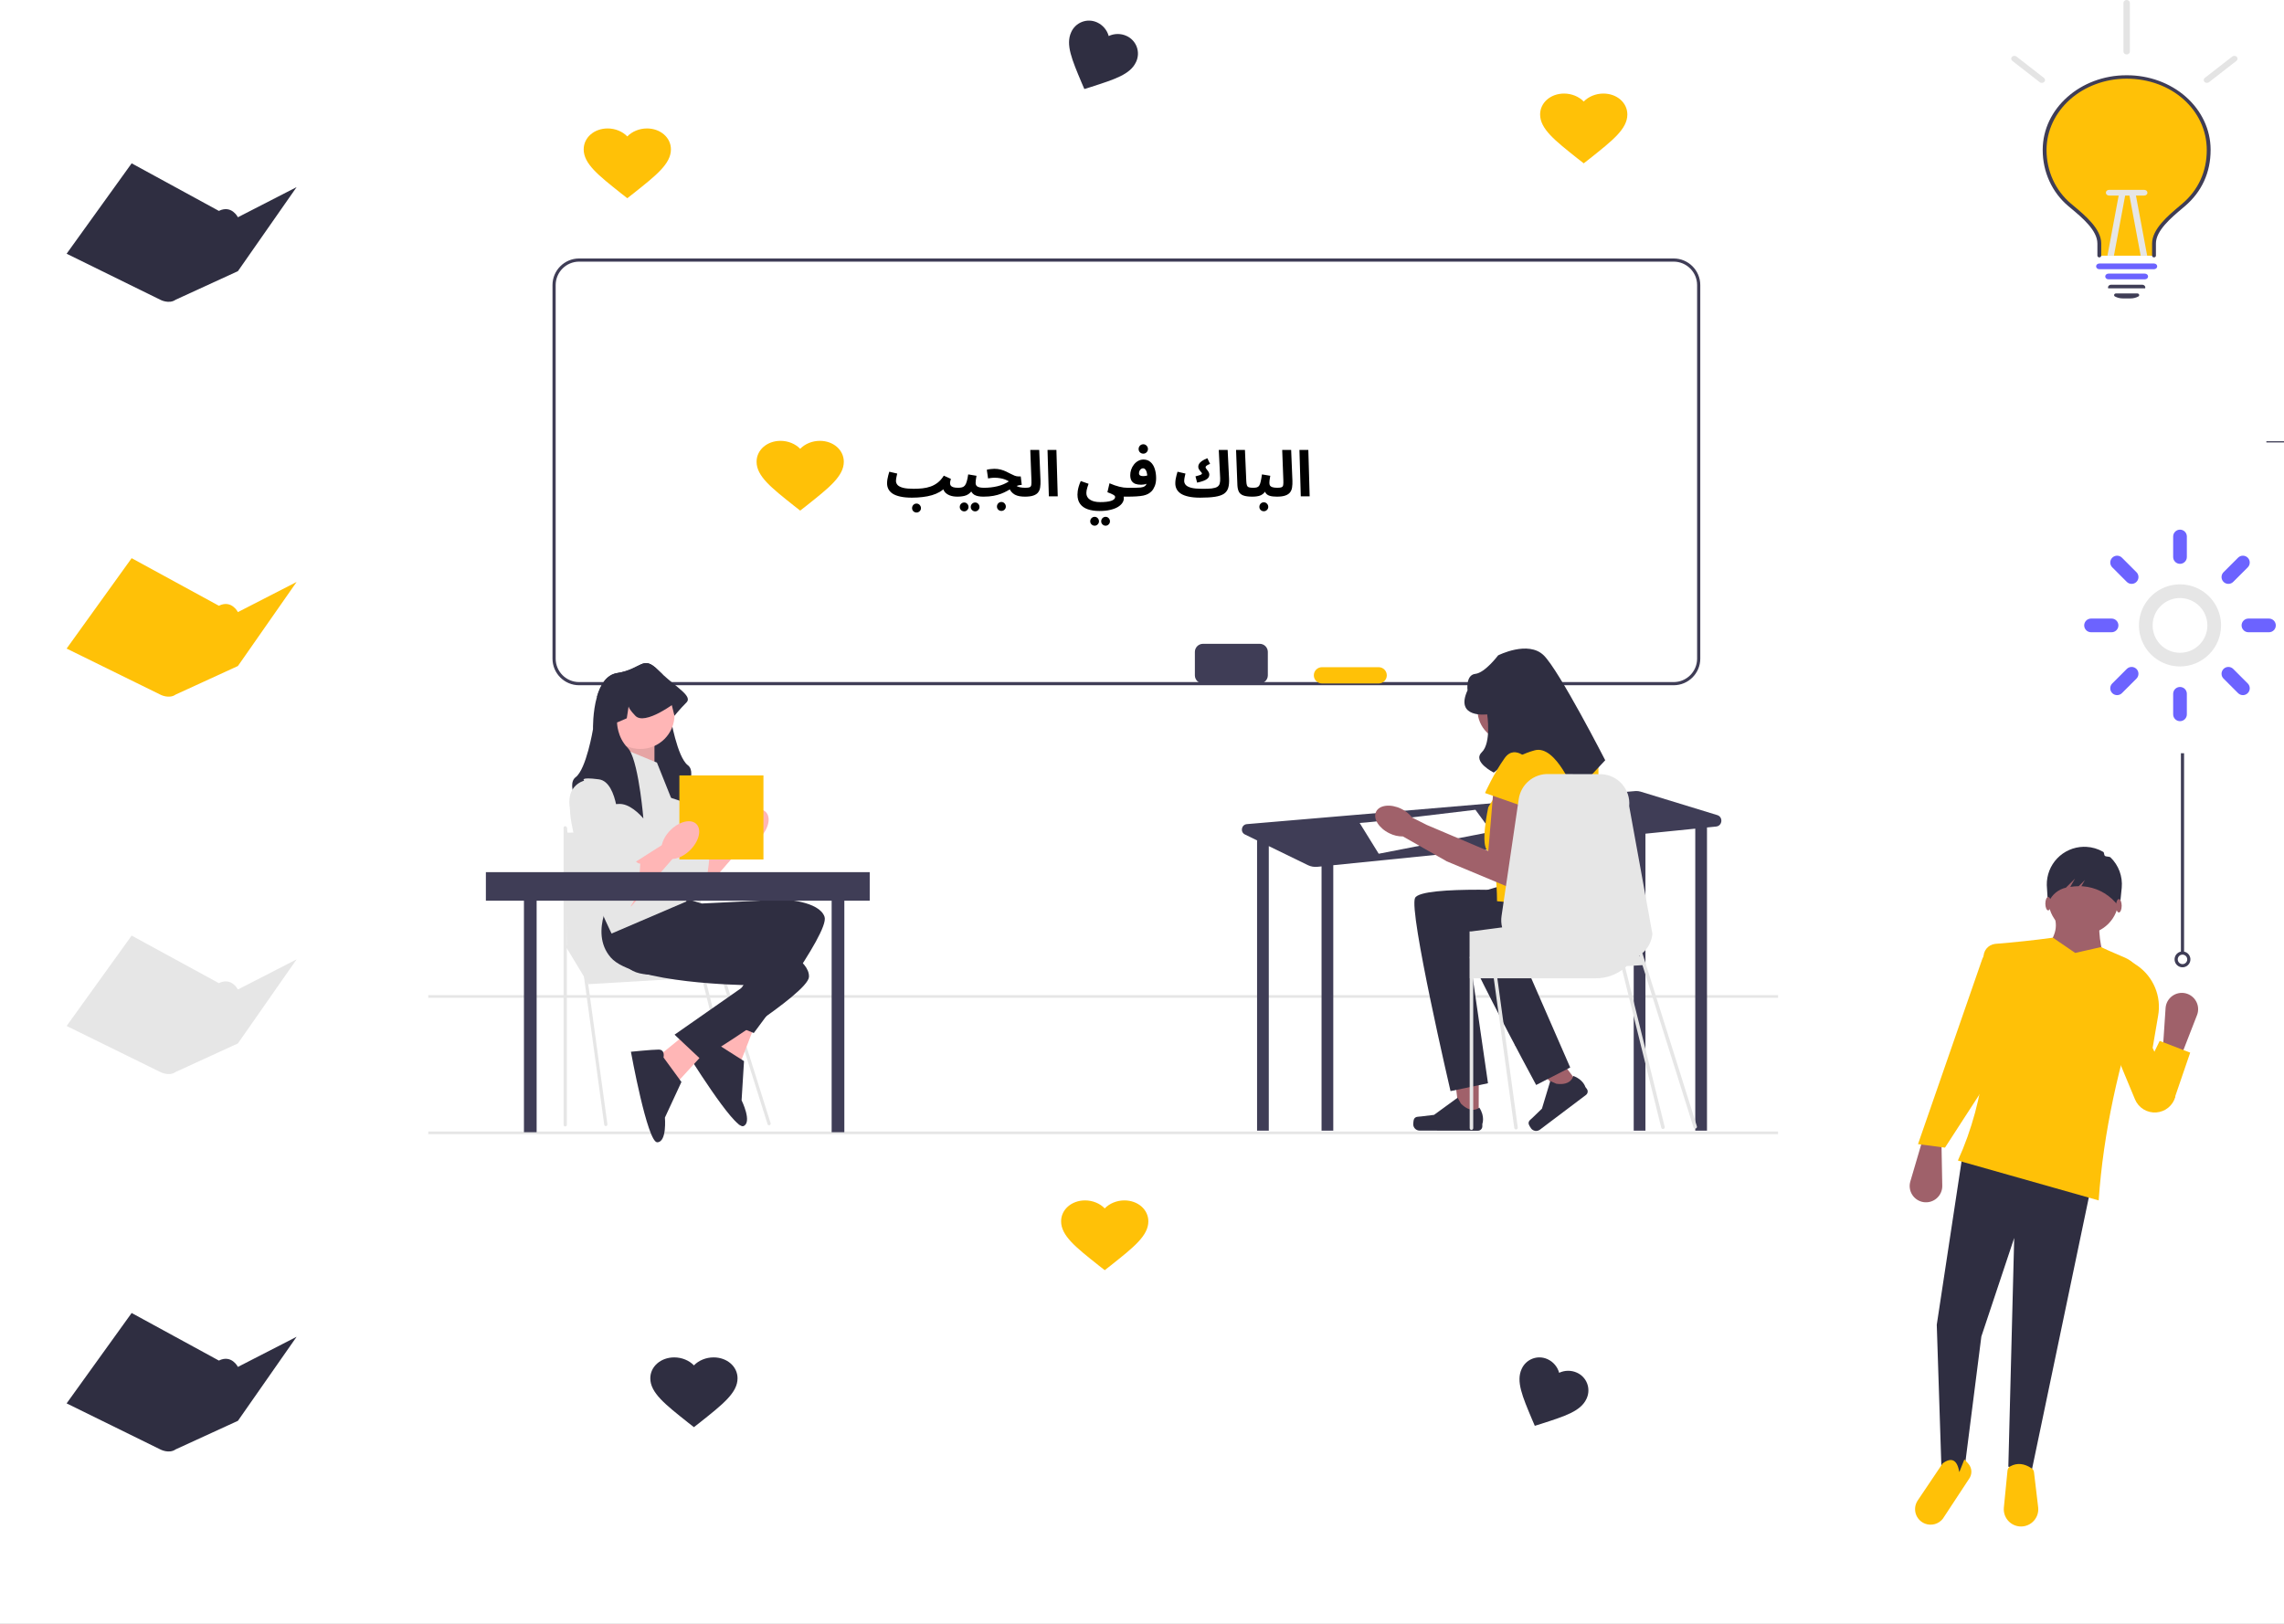 <svg width="1440" height="1024" viewBox="0 0 1440 1024" fill="none" xmlns="http://www.w3.org/2000/svg">
<rect x="0" y="0" width="1440" height="1024" fill="#808080" stroke="none"/>
<g clip-path="url(#clip0_1_2)">
<rect width="1440" height="1024" fill="white"/>
<g clip-path="url(#clip1_1_2)">
<path d="M1055.2 432.129H365.109C355.859 432.129 348.334 424.604 348.334 415.353V179.775C348.334 170.525 355.859 163 365.109 163H1055.2C1064.45 163 1071.98 170.525 1071.98 179.775V415.353C1071.98 424.604 1064.45 432.129 1055.2 432.129ZM365.109 165C356.962 165 350.334 171.628 350.334 179.775V415.353C350.334 423.5 356.962 430.129 365.109 430.129H1055.2C1063.35 430.129 1069.98 423.5 1069.98 415.353V179.775C1069.98 171.628 1063.35 165 1055.2 165H365.109Z" fill="#3F3D56"/>
<path d="M1121.03 713.557H270V715.24H1121.03V713.557Z" fill="#E6E6E6"/>
<path d="M1121.03 627.557H270V629.24H1121.03V627.557Z" fill="#E6E6E6"/>
<path d="M1082.66 514.008L1034.34 499.216C1033.27 498.889 1032.15 498.769 1031.03 498.864L786.13 519.707C782.638 520.004 781.76 524.714 784.911 526.248L792.755 530.07H792.546V713.022H799.938V533.57L824.524 545.547C826.405 546.464 828.504 546.838 830.586 546.627L833.202 546.363V713.022H840.594V545.617L1030.01 526.483V713.022H1037.41V525.737L1068.82 522.563V713.022H1076.21V521.817L1081.95 521.238C1085.97 520.831 1086.52 515.192 1082.66 514.008Z" fill="#3F3D56"/>
<path d="M857.226 518.982C861.846 518.982 930.222 510.666 930.222 510.666L940.386 524.526L869.238 538.386L857.226 518.982Z" fill="white"/>
<path d="M932.269 705.917L920.39 705.895L914.818 660.064L932.35 660.096L932.269 705.917Z" fill="#A0616A"/>
<path d="M891.57 705.577C891.199 706.2 891 708.21 890.999 708.934C890.995 711.161 892.797 712.969 895.024 712.973L931.813 713.036C933.332 713.039 934.566 711.81 934.568 710.29L934.571 708.759C934.571 708.759 936.399 704.159 932.661 698.478C932.661 698.478 927.997 702.913 921.05 695.942L919.005 692.221L904.132 703.059L895.897 704.059C894.095 704.277 892.499 704.018 891.57 705.577Z" fill="#2F2E41"/>
<path d="M996.027 684.605L986.655 691.674L954.925 658.887L968.759 648.453L996.027 684.605Z" fill="#A0616A"/>
<path d="M963.757 708.615C963.836 709.327 964.878 711.029 965.31 711.601C966.635 713.357 969.133 713.707 970.89 712.382L999.915 690.487C1001.11 689.583 1001.35 687.878 1000.45 686.68L999.536 685.471C999.536 685.471 998.232 680.756 991.899 678.51C991.899 678.51 990.869 684.786 981.238 683.438L977.407 681.726L972.153 699.137L966.261 704.837C964.972 706.084 963.559 706.832 963.757 708.615Z" fill="#2F2E41"/>
<path d="M971.2 447.74C971.2 458.695 962.319 467.575 951.365 467.575C940.41 467.575 931.529 458.695 931.529 447.74C931.529 436.785 940.41 427.904 951.365 427.904C962.319 427.904 971.2 436.785 971.2 447.74Z" fill="#A0616A"/>
<path d="M969.331 562.107C969.331 562.107 896.299 557.973 892.166 566.241C888.032 574.508 914.514 688.074 914.514 688.074L938.14 683.122L926.614 603.445C926.614 603.445 987.558 619.586 995.826 600.294C1004.09 581.003 1001.71 573.819 1001.71 573.819L969.331 562.107Z" fill="#2F2E41"/>
<path d="M988.043 548.229C988.043 548.229 916.519 563.562 914.719 572.628C912.92 581.695 968.501 684.21 968.501 684.21L989.976 673.184L957.783 599.395C957.783 599.395 1020.83 598.838 1023.7 578.047C1026.57 557.256 1022.37 550.958 1022.37 550.958L988.043 548.229Z" fill="#2F2E41"/>
<path d="M996.202 470.472H961.839L938.327 509.055C938.327 509.055 932.815 533.989 938.327 536.68C943.839 539.37 943.839 568.308 943.839 568.308L1001.71 573.819C1001.71 573.819 1009.98 487.008 1007.23 478.74C1004.47 470.472 996.202 470.472 996.202 470.472Z" fill="#FFC107"/>
<path d="M941.772 495.965L938.327 536.679L899.58 520.235L890.332 515.584C888.521 513.222 886.17 511.328 883.477 510.061C876.78 506.797 869.669 507.606 867.593 511.866C865.516 516.127 869.26 522.226 875.956 525.488C878.614 526.829 881.555 527.513 884.532 527.484L911.59 542.852L911.622 542.792L911.742 543.006L954.174 560.729L963.937 507.28L941.772 495.965Z" fill="#A0616A"/>
<path d="M937.638 450.492C937.638 450.492 916.969 453.248 925.237 435.334C925.237 435.334 923.976 425.624 930.118 424.967C936.26 424.311 944.528 413.287 944.528 413.287C944.528 413.287 963.483 403.641 973.297 413.287C983.111 422.933 1012.05 479.429 1012.05 479.429L992.757 500.098C992.757 500.098 981.159 469.61 967.666 473.141C954.174 476.673 941.772 487.203 941.772 487.203C941.772 487.203 928.079 480.351 934.237 474.378C940.394 468.405 937.638 450.492 937.638 450.492Z" fill="#2F2E41"/>
<path d="M965.197 480.807C965.197 480.807 955.552 468.405 948.662 478.051C941.772 487.697 936.26 500.098 936.26 500.098L963.819 509.744L965.197 480.807Z" fill="#FFC107"/>
<path d="M1069.84 710.279L1037.82 608.509L1037.82 608.508H1037.9L1037.77 608.342L1037.76 608.339L1035.48 601.09L1035.48 601.089C1038.96 598.095 1041.32 593.817 1041.79 588.892L1027.16 508.393C1028.17 497.823 1020.06 488.583 1009.45 488.204L976.422 488.121C967.034 487.788 958.903 494.57 957.535 503.866L956.805 508.8L946.688 577.628C946.318 580.105 946.466 582.544 947.048 584.826L939.767 585.778L937.558 586.074L928.827 587.21L928.799 587.22L927.709 587.358H926.526V616.926H926.6V711.433C926.6 712.042 927.099 712.541 927.709 712.541C928.328 712.541 928.827 712.042 928.827 711.433V616.926H941.781L954.708 711.322C954.791 711.876 955.262 712.283 955.817 712.283C955.863 712.283 955.918 712.283 955.964 712.273C956.574 712.19 956.999 711.627 956.916 711.017L944.036 616.926H1006.19C1012.36 616.926 1018.08 614.968 1022.74 611.614L1047.38 711.149C1047.51 711.652 1047.97 711.987 1048.46 711.987C1048.55 711.987 1048.65 711.976 1048.74 711.953C1049.33 711.801 1049.69 711.195 1049.54 710.6L1024.66 610.103C1024.99 609.827 1025.32 609.533 1025.63 609.229L1035.53 608.647L1067.71 710.947C1067.86 711.422 1068.3 711.727 1068.77 711.727C1068.88 711.727 1069 711.71 1069.11 711.675C1069.69 711.49 1070.02 710.865 1069.84 710.279ZM1033.37 602.669C1033.45 602.623 1033.52 602.567 1033.6 602.521L1033.84 603.276L1033.37 602.669Z" fill="#E6E6E6"/>
<path d="M441.565 537.775L463.114 524.071L471.875 529.355L441.565 564.183V537.775Z" fill="#FFB6B6"/>
<path d="M412.097 484.733C412.097 484.733 397.784 488.1 404.52 507.465C411.255 526.83 433.146 567.243 439.881 564.717C446.617 562.191 447.459 536.933 447.459 536.933C447.459 536.933 446.617 537.775 443.249 534.407C439.881 531.039 439.881 532.577 439.881 528.861C439.881 525.146 437.127 522.391 437.127 522.391L433.988 515.884C433.988 515.884 433.988 485.574 421.359 483.891C408.73 482.207 412.097 484.733 412.097 484.733Z" fill="#E6E6E6"/>
<path d="M478.968 528.45C484.558 522.86 486.29 515.53 482.838 512.078C479.385 508.626 472.056 510.358 466.466 515.948C460.876 521.537 459.144 528.867 462.596 532.32C466.049 535.772 473.379 534.04 478.968 528.45Z" fill="#FFB6B6"/>
<path d="M356.348 596.29L371.052 620.628L456.741 615.557L433.925 586.149L356.348 596.29Z" fill="#E6E6E6"/>
<path d="M381.952 710.12C381.453 710.12 381.018 709.751 380.949 709.243L355.343 522.236C355.267 521.681 355.656 521.17 356.21 521.094C356.765 521.014 357.276 521.406 357.353 521.961L382.958 708.968C383.034 709.523 382.646 710.035 382.091 710.11C382.044 710.117 381.998 710.12 381.952 710.12Z" fill="#E6E6E6"/>
<path d="M356.348 710.358C355.788 710.358 355.334 709.903 355.334 709.343V522.135C355.334 521.575 355.788 521.121 356.348 521.121C356.908 521.121 357.362 521.575 357.362 522.135V709.343C357.362 709.903 356.908 710.358 356.348 710.358Z" fill="#E6E6E6"/>
<path d="M484.882 709.613C484.451 709.613 484.051 709.336 483.915 708.903L423.324 516.319C423.156 515.785 423.452 515.215 423.987 515.047C424.521 514.879 425.09 515.176 425.258 515.71L485.849 708.294C486.017 708.829 485.721 709.398 485.186 709.566C485.085 709.598 484.982 709.613 484.882 709.613Z" fill="#E6E6E6"/>
<path d="M466.374 709.85C465.922 709.85 465.509 709.546 465.392 709.087L423.308 539.117C423.17 538.574 423.498 538.022 424.041 537.884C424.585 537.747 425.136 538.074 425.274 538.617L467.358 708.586C467.496 709.129 467.168 709.681 466.625 709.819C466.541 709.841 466.457 709.85 466.374 709.85Z" fill="#E6E6E6"/>
<path d="M356.348 525.117L426.573 524.037L439.502 597.811H357.362L356.348 525.117Z" fill="#E6E6E6"/>
<path d="M464.266 633.597L446.568 664.755L467.117 669.279L475.684 647.118L464.266 633.597Z" fill="#FFB6B6"/>
<path d="M452.925 658.873C452.925 658.873 452.237 653.791 448.194 655.404C444.151 657.016 432.483 663.009 432.483 663.009C432.483 663.009 462.916 712.46 468.692 710.156C474.468 707.852 467.554 693.874 467.554 693.874L469.08 669.165L452.925 658.873Z" fill="#2F2E41"/>
<path d="M385.997 573.136C385.997 573.136 379.683 602.183 399.047 612.286C418.412 622.39 484.504 597.553 484.504 597.553L454.194 642.968L475.243 651.437C475.243 651.437 523.233 588.291 519.866 578.188C516.498 568.085 493.766 567.243 493.766 567.243L442.407 569.769L428.936 565.559L385.997 573.136Z" fill="#2F2E41"/>
<path d="M438.084 647.425L410.261 670.008L427.755 681.699L443.798 664.174L438.084 647.425Z" fill="#FFB6B6"/>
<path d="M418.322 666.842C418.322 666.842 419.531 661.858 415.178 661.889C410.826 661.92 397.777 663.256 397.777 663.256C397.777 663.256 408.13 720.391 414.348 720.347C420.565 720.303 419.212 704.767 419.212 704.767L429.624 682.307L418.322 666.842Z" fill="#2F2E41"/>
<path d="M387.181 562.629C387.181 562.629 370.73 587.387 385.09 603.844C399.451 620.301 470.05 621.217 470.05 621.217L425.292 652.489L441.816 668.037C441.816 668.037 509.494 626.683 510.034 616.047C510.573 605.411 489.706 596.355 489.706 596.355L440.949 580.019L429.934 571.196L387.181 562.629Z" fill="#2F2E41"/>
<path d="M429.443 505.284C429.443 505.284 413.446 499.391 405.869 499.391C405.145 499.391 404.429 499.475 403.714 499.627C398.864 500.654 394.402 504.821 392.263 507.095C391.43 507.987 390.95 508.585 390.95 508.585C390.95 508.585 391 508.004 391.101 506.985C391.598 501.63 393.434 484.059 396.726 472.811C397.904 468.795 399.26 465.587 400.817 464.029C404.446 460.392 406.122 456.031 406.896 452.781C407.553 449.994 407.553 448.032 407.553 448.032L401.415 445.389L400.278 437.963C400.076 438.838 399.142 440.548 396.001 443.823C395.732 444.101 395.437 444.336 395.126 444.538C390.596 447.384 381.36 442.434 376.384 439.318C378.455 432.12 382.21 425.536 389.03 424.458C405.027 421.932 405.027 412.671 415.13 422.774C415.964 423.608 416.806 424.408 417.648 425.182C420.881 431.362 422.059 439.647 422.48 445.406C422.784 449.438 422.708 452.242 422.708 452.242C422.708 452.242 426.917 477.5 433.653 482.552C440.389 487.604 429.443 505.284 429.443 505.284Z" fill="#2F2E41"/>
<path d="M398.291 464.871L386.915 481.558L412.604 488.446V464.871H398.291Z" fill="#FFB6B6"/>
<path opacity="0.1" d="M398.291 464.871L386.915 481.558L412.604 488.446V464.871H398.291Z" fill="black"/>
<path d="M414.202 480.944L389.786 470.841C389.786 470.841 356.95 485.153 359.476 512.938C362.002 540.722 385.576 588.712 385.576 588.712L432.725 568.506L427.673 514.621L414.202 480.944Z" fill="#E6E6E6"/>
<path d="M403.733 472.321C415.63 472.321 425.275 462.677 425.275 450.78C425.275 438.883 415.63 429.239 403.733 429.239C391.837 429.239 382.192 438.883 382.192 450.78C382.192 462.677 391.837 472.321 403.733 472.321Z" fill="#FFB6B6"/>
<path d="M432.811 442.981C428.601 447.191 425.234 451.4 425.234 451.4L423.55 444.665C423.55 444.665 423.162 444.951 422.48 445.406C419.811 447.224 412.647 451.796 406.896 452.781C404.337 453.219 402.063 452.941 400.582 451.4C397.441 448.125 396.507 446.416 396.305 445.54L395.168 452.966L389.03 455.61C389.03 455.61 389.03 464.854 395.766 471.607C396.094 471.935 396.414 472.339 396.725 472.811C399.942 477.66 402.249 489.532 403.714 499.626C405.01 508.602 405.633 516.162 405.633 516.162C405.633 516.162 399.26 508.181 392.263 507.095C391.876 507.036 391.489 506.993 391.101 506.985C390.975 506.968 390.84 506.968 390.714 506.968C383.137 506.968 367.14 512.862 367.14 512.862C367.14 512.862 356.194 495.181 362.93 490.129C369.666 485.078 373.875 459.82 373.875 459.82C373.875 459.82 373.597 449.009 376.384 439.318C378.455 432.12 382.21 425.536 389.03 424.458C405.027 421.932 405.027 412.671 415.13 422.774C415.964 423.608 416.806 424.408 417.648 425.182C427.061 433.837 436.676 439.116 432.811 442.981Z" fill="#2F2E41"/>
<path d="M338.334 556H330.334V714H338.334V556Z" fill="#3F3D56"/>
<path d="M532.334 556H524.334V714H532.334V556Z" fill="#3F3D56"/>
<path d="M481.334 489H428.334V542H481.334V489Z" fill="#FFC107"/>
<path d="M397.784 545.352L419.333 531.648L428.094 536.933L397.784 571.761V545.352Z" fill="#FFB6B6"/>
<path d="M368.316 492.31C368.316 492.31 354.003 495.678 360.739 515.042C367.475 534.407 389.365 574.82 396.1 572.294C402.836 569.768 403.678 544.51 403.678 544.51C403.678 544.51 402.836 545.352 399.468 541.984C396.1 538.617 396.1 540.155 396.1 536.439C396.1 532.723 393.346 529.969 393.346 529.969L390.207 523.462C390.207 523.462 390.207 493.152 377.578 491.468C364.949 489.784 368.316 492.31 368.316 492.31Z" fill="#E6E6E6"/>
<path d="M435.187 536.027C440.777 530.438 442.509 523.108 439.057 519.656C435.605 516.203 428.275 517.936 422.685 523.525C417.095 529.115 415.363 536.445 418.815 539.897C422.268 543.35 429.598 541.617 435.187 536.027Z" fill="#FFB6B6"/>
<path d="M548.334 550H306.334V568H548.334V550Z" fill="#3F3D56"/>
<path d="M794.204 406H758.464C755.631 406 753.334 408.297 753.334 411.13V425.87C753.334 428.703 755.631 431 758.464 431H794.204C797.037 431 799.334 428.703 799.334 425.87V411.13C799.334 408.297 797.037 406 794.204 406Z" fill="#3F3D56"/>
<path d="M869.204 420.74H833.464C830.631 420.74 828.334 423.037 828.334 425.87C828.334 428.703 830.631 431 833.464 431H869.204C872.037 431 874.334 428.703 874.334 425.87C874.334 423.037 872.037 420.74 869.204 420.74Z" fill="#FFC107"/>
<path d="M575 313.84L576.04 308.24C577.96 308.24 579.8 308.147 581.56 307.96C583.347 307.773 585.04 307.4 586.64 306.84C588.267 306.28 589.787 305.453 591.2 304.36C592.613 303.267 593.893 301.8 595.04 299.96L599.52 302C599.36 302.507 599.227 303 599.12 303.48C599.013 303.933 598.96 304.307 598.96 304.6C598.96 305.213 599.107 305.747 599.4 306.2C599.72 306.653 600.253 307 601 307.24C601.747 307.48 602.773 307.6 604.08 307.6C605.093 307.6 605.813 307.867 606.24 308.4C606.667 308.907 606.88 309.547 606.88 310.32C606.88 311.147 606.6 311.84 606.04 312.4C605.507 312.933 604.72 313.2 603.68 313.2C601.84 313.2 600.24 312.947 598.88 312.44C597.547 311.933 596.493 311.227 595.72 310.32C594.973 309.387 594.533 308.32 594.4 307.12L596 307.28C595.04 308.427 593.84 309.413 592.4 310.24C590.987 311.067 589.373 311.747 587.56 312.28C585.773 312.813 583.813 313.2 581.68 313.44C579.573 313.707 577.347 313.84 575 313.84ZM574.96 313.84C572.08 313.84 569.64 313.613 567.64 313.16C565.667 312.733 564.053 312.12 562.8 311.32C561.573 310.493 560.68 309.533 560.12 308.44C559.56 307.347 559.28 306.147 559.28 304.84C559.28 303.987 559.347 303.133 559.48 302.28C559.64 301.4 559.827 300.547 560.04 299.72C560.28 298.893 560.493 298.147 560.68 297.48L565.68 298.64C565.573 299.12 565.453 299.64 565.32 300.2C565.187 300.76 565.08 301.307 565 301.84C564.92 302.347 564.88 302.813 564.88 303.24C564.88 304.227 565.227 305.107 565.92 305.88C566.64 306.627 567.813 307.213 569.44 307.64C571.067 308.04 573.253 308.24 576 308.24L576.8 312.56L574.96 313.84ZM577.84 323.2C577.067 323.2 576.4 322.933 575.84 322.4C575.307 321.867 575.04 321.213 575.04 320.44C575.04 319.667 575.307 318.987 575.84 318.4C576.4 317.84 577.067 317.56 577.84 317.56C578.613 317.56 579.267 317.84 579.8 318.4C580.36 318.987 580.64 319.667 580.64 320.44C580.64 321.213 580.36 321.867 579.8 322.4C579.267 322.933 578.613 323.2 577.84 323.2ZM603.664 313.2L604.064 307.6C605.024 307.6 605.851 307.507 606.544 307.32C607.237 307.133 607.824 306.76 608.304 306.2C608.784 305.613 609.184 304.76 609.504 303.64C609.851 302.52 610.157 301.027 610.424 299.16L615.664 300.04C615.611 300.44 615.531 300.907 615.424 301.44C615.344 301.973 615.264 302.52 615.184 303.08C615.131 303.613 615.104 304.12 615.104 304.6C615.104 305.08 615.197 305.507 615.384 305.88C615.571 306.253 615.864 306.573 616.264 306.84C616.691 307.08 617.237 307.267 617.904 307.4C618.597 307.533 619.437 307.6 620.424 307.6C621.437 307.6 622.157 307.867 622.584 308.4C623.011 308.907 623.224 309.547 623.224 310.32C623.224 311.147 622.944 311.84 622.384 312.4C621.851 312.933 621.064 313.2 620.024 313.2C618.824 313.2 617.731 313.107 616.744 312.92C615.784 312.733 614.944 312.427 614.224 312C613.531 311.547 612.957 310.96 612.504 310.24C612.077 309.493 611.811 308.587 611.704 307.52H613.624C613.144 308.8 612.531 309.827 611.784 310.6C611.064 311.347 610.251 311.907 609.344 312.28C608.437 312.653 607.491 312.893 606.504 313C605.544 313.133 604.597 313.2 603.664 313.2ZM614.824 322.48C614.051 322.48 613.384 322.2 612.824 321.64C612.291 321.107 612.024 320.467 612.024 319.72C612.024 318.947 612.291 318.28 612.824 317.72C613.384 317.16 614.051 316.88 614.824 316.88C615.571 316.88 616.211 317.16 616.744 317.72C617.277 318.28 617.544 318.947 617.544 319.72C617.544 320.467 617.277 321.107 616.744 321.64C616.211 322.2 615.571 322.48 614.824 322.48ZM607.904 322.48C607.131 322.48 606.464 322.2 605.904 321.64C605.371 321.107 605.104 320.467 605.104 319.72C605.104 318.947 605.371 318.28 605.904 317.72C606.464 317.16 607.131 316.88 607.904 316.88C608.651 316.88 609.291 317.16 609.824 317.72C610.357 318.28 610.624 318.947 610.624 319.72C610.624 320.467 610.357 321.107 609.824 321.64C609.291 322.2 608.651 322.48 607.904 322.48ZM646.191 313.2C644.965 313.2 643.818 313.107 642.751 312.92C641.711 312.733 640.751 312.413 639.871 311.96C638.991 311.48 638.205 310.827 637.511 310C636.845 309.173 636.285 308.133 635.831 306.88L638.991 304.36C639.471 305.213 640.058 305.88 640.751 306.36C641.445 306.813 642.271 307.133 643.231 307.32C644.191 307.507 645.311 307.6 646.591 307.6C647.605 307.6 648.325 307.867 648.751 308.4C649.178 308.907 649.391 309.547 649.391 310.32C649.391 311.147 649.111 311.84 648.551 312.4C648.018 312.933 647.231 313.2 646.191 313.2ZM620.031 313.2L620.431 307.6C621.871 307.6 623.298 307.52 624.711 307.36C626.125 307.2 627.498 306.96 628.831 306.64C630.165 306.32 631.431 305.907 632.631 305.4C633.858 304.893 635.005 304.28 636.071 303.56C635.271 303.08 634.405 302.667 633.471 302.32C632.538 301.973 631.538 301.72 630.471 301.56C629.431 301.373 628.325 301.28 627.151 301.28C626.725 301.28 626.271 301.293 625.791 301.32C625.338 301.347 624.871 301.4 624.391 301.48C623.911 301.533 623.431 301.613 622.951 301.72L622.151 296.24C622.925 296.027 623.738 295.88 624.591 295.8C625.471 295.693 626.245 295.64 626.911 295.64C628.351 295.64 629.671 295.8 630.871 296.12C632.098 296.44 633.218 296.84 634.231 297.32C635.271 297.8 636.231 298.28 637.111 298.76C638.018 299.24 638.871 299.64 639.671 299.96C640.498 300.28 641.298 300.44 642.071 300.44H643.551L644.191 305.76C643.045 305.813 641.965 306.04 640.951 306.44C639.965 306.813 638.978 307.293 637.991 307.88C637.031 308.44 635.991 309.027 634.871 309.64C633.778 310.253 632.538 310.827 631.151 311.36C629.765 311.893 628.165 312.333 626.351 312.68C624.538 313.027 622.431 313.2 620.031 313.2ZM631.351 322.2C630.578 322.2 629.911 321.933 629.351 321.4C628.818 320.867 628.551 320.213 628.551 319.44C628.551 318.667 628.818 317.987 629.351 317.4C629.911 316.84 630.578 316.56 631.351 316.56C632.125 316.56 632.778 316.84 633.311 317.4C633.871 317.987 634.151 318.667 634.151 319.44C634.151 320.213 633.871 320.867 633.311 321.4C632.778 321.933 632.125 322.2 631.351 322.2ZM646.203 313.2L646.603 307.6C647.83 307.6 648.71 307.48 649.243 307.24C649.776 306.973 650.096 306.493 650.203 305.8C650.31 305.08 650.336 304.04 650.283 302.68L649.563 283.72H655.203L656.003 303.08C656.056 304.627 655.99 306.027 655.803 307.28C655.643 308.507 655.23 309.56 654.563 310.44C653.923 311.32 652.923 312 651.563 312.48C650.23 312.96 648.443 313.2 646.203 313.2ZM661.278 313L660.438 283.72H666.038L666.878 313H661.278ZM679.313 311.88C679.313 311.267 679.367 310.547 679.473 309.72C679.58 308.893 679.78 307.96 680.073 306.92C680.367 305.853 680.807 304.667 681.393 303.36L686.313 305.08C686.02 305.907 685.767 306.667 685.553 307.36C685.34 308.027 685.18 308.653 685.073 309.24C684.967 309.8 684.913 310.36 684.913 310.92C684.913 311.8 685.1 312.587 685.473 313.28C685.873 314 686.447 314.6 687.193 315.08C687.94 315.587 688.847 315.973 689.913 316.24C691.007 316.507 692.26 316.64 693.673 316.64C695.14 316.64 696.447 316.573 697.593 316.44C698.767 316.307 699.753 316.107 700.553 315.84C701.38 315.573 702.007 315.227 702.433 314.8C702.86 314.4 703.073 313.933 703.073 313.4C703.073 313.16 702.98 312.933 702.793 312.72C702.633 312.507 702.353 312.28 701.953 312.04C701.58 311.8 701.073 311.547 700.433 311.28C699.82 311.013 699.073 310.72 698.193 310.4L699.513 304.76C700.66 305.24 701.74 305.667 702.753 306.04C703.793 306.387 704.78 306.68 705.713 306.92C706.647 307.133 707.527 307.307 708.353 307.44C709.18 307.547 709.953 307.6 710.673 307.6C711.687 307.6 712.407 307.867 712.833 308.4C713.26 308.907 713.473 309.547 713.473 310.32C713.473 311.147 713.193 311.84 712.633 312.4C712.073 312.933 711.287 313.2 710.273 313.2C710.06 313.2 709.847 313.2 709.633 313.2C709.447 313.2 709.247 313.2 709.033 313.2C708.847 313.2 708.647 313.2 708.433 313.2C708.487 313.467 708.513 313.693 708.513 313.88C708.513 314.093 708.513 314.293 708.513 314.48C708.513 315.36 708.207 316.253 707.593 317.16C707.007 318.067 706.087 318.907 704.833 319.68C703.58 320.453 701.98 321.067 700.033 321.52C698.113 322 695.82 322.24 693.153 322.24C690.273 322.24 687.793 321.867 685.713 321.12C683.66 320.4 682.073 319.267 680.953 317.72C679.86 316.2 679.313 314.253 679.313 311.88ZM697.073 331.52C696.3 331.52 695.633 331.24 695.073 330.68C694.54 330.147 694.273 329.507 694.273 328.76C694.273 327.987 694.54 327.32 695.073 326.76C695.633 326.2 696.3 325.92 697.073 325.92C697.82 325.92 698.46 326.2 698.993 326.76C699.527 327.32 699.793 327.987 699.793 328.76C699.793 329.507 699.527 330.147 698.993 330.68C698.46 331.24 697.82 331.52 697.073 331.52ZM690.153 331.52C689.38 331.52 688.713 331.24 688.153 330.68C687.62 330.147 687.353 329.507 687.353 328.76C687.353 327.987 687.62 327.32 688.153 326.76C688.713 326.2 689.38 325.92 690.153 325.92C690.9 325.92 691.54 326.2 692.073 326.76C692.607 327.32 692.873 327.987 692.873 328.76C692.873 329.507 692.607 330.147 692.073 330.68C691.54 331.24 690.9 331.52 690.153 331.52ZM710.266 313.2L710.666 307.64C712.879 307.64 714.652 307.627 715.986 307.6C717.346 307.573 718.399 307.52 719.146 307.44C719.919 307.333 720.492 307.213 720.866 307.08C721.239 306.92 721.559 306.747 721.826 306.56C722.146 306.32 722.412 306 722.626 305.6C722.866 305.173 723.052 304.613 723.186 303.92C723.319 303.227 723.386 302.36 723.386 301.32C723.386 300.013 723.266 298.92 723.026 298.04C722.812 297.133 722.492 296.453 722.066 296C721.666 295.547 721.172 295.32 720.586 295.32C720.159 295.32 719.759 295.467 719.386 295.76C719.012 296.027 718.706 296.4 718.466 296.88C718.226 297.36 718.106 297.907 718.106 298.52C718.106 298.867 718.199 299.173 718.386 299.44C718.572 299.707 718.866 299.907 719.266 300.04C719.666 300.173 720.172 300.24 720.786 300.24C721.372 300.24 721.986 300.173 722.626 300.04C723.292 299.88 723.906 299.667 724.466 299.4L724.626 304.16C724.199 304.453 723.706 304.72 723.146 304.96C722.586 305.2 721.986 305.387 721.346 305.52C720.732 305.627 720.106 305.68 719.466 305.68C718.052 305.68 716.826 305.493 715.786 305.12C714.772 304.72 713.986 304.08 713.426 303.2C712.866 302.32 712.586 301.12 712.586 299.6C712.586 298.427 712.786 297.267 713.186 296.12C713.586 294.947 714.159 293.893 714.906 292.96C715.652 292 716.532 291.24 717.546 290.68C718.559 290.093 719.679 289.8 720.906 289.8C722.719 289.8 724.212 290.333 725.386 291.4C726.586 292.44 727.466 293.853 728.026 295.64C728.612 297.4 728.906 299.36 728.906 301.52C728.906 303.413 728.626 305.067 728.066 306.48C727.506 307.867 726.839 308.96 726.066 309.76C725.426 310.427 724.692 310.987 723.866 311.44C723.039 311.893 722.026 312.253 720.826 312.52C719.652 312.76 718.199 312.933 716.466 313.04C714.759 313.147 712.692 313.2 710.266 313.2ZM720.826 286.08C719.999 286.08 719.292 285.8 718.706 285.24C718.146 284.68 717.866 283.987 717.866 283.16C717.866 282.333 718.146 281.627 718.706 281.04C719.292 280.453 719.999 280.16 720.826 280.16C721.626 280.16 722.306 280.453 722.866 281.04C723.452 281.627 723.746 282.333 723.746 283.16C723.746 283.987 723.452 284.68 722.866 285.24C722.306 285.8 721.626 286.08 720.826 286.08ZM756.679 313.84L757.719 308.24C760.252 308.267 762.292 308.2 763.839 308.04C765.412 307.853 766.599 307.52 767.399 307.04C768.225 306.533 768.759 305.827 768.999 304.92C769.265 303.987 769.359 302.8 769.279 301.36L768.399 283.72H773.999L774.879 301.64C775.012 304.067 774.839 306.08 774.359 307.68C773.879 309.253 772.972 310.493 771.639 311.4C770.305 312.28 768.425 312.907 765.999 313.28C763.572 313.653 760.465 313.84 756.679 313.84ZM754.759 304.36L753.719 300.4C754.652 300.16 755.412 299.947 755.999 299.76C756.612 299.573 757.065 299.387 757.359 299.2C757.652 299.013 757.799 298.827 757.799 298.64C757.799 298.4 757.679 298.147 757.439 297.88C757.199 297.613 756.932 297.307 756.639 296.96C756.345 296.613 756.079 296.227 755.839 295.8C755.599 295.373 755.479 294.88 755.479 294.32C755.479 293.653 755.665 293.027 756.039 292.44C756.412 291.827 757.012 291.24 757.839 290.68C758.692 290.093 759.812 289.52 761.199 288.96L762.919 292.52C761.799 292.973 761.039 293.373 760.639 293.72C760.265 294.04 760.079 294.347 760.079 294.64C760.079 294.88 760.199 295.16 760.439 295.48C760.679 295.8 760.945 296.16 761.239 296.56C761.559 296.933 761.839 297.36 762.079 297.84C762.319 298.293 762.439 298.787 762.439 299.32C762.439 299.747 762.345 300.187 762.159 300.64C761.999 301.093 761.652 301.533 761.119 301.96C760.612 302.387 759.852 302.8 758.839 303.2C757.825 303.6 756.465 303.987 754.759 304.36ZM756.679 313.84C753.799 313.84 751.359 313.613 749.359 313.16C747.385 312.733 745.772 312.12 744.519 311.32C743.292 310.493 742.399 309.533 741.839 308.44C741.279 307.347 740.999 306.147 740.999 304.84C740.999 303.987 741.065 303.133 741.199 302.28C741.359 301.4 741.545 300.547 741.759 299.72C741.999 298.893 742.212 298.147 742.399 297.48L747.399 298.64C747.292 299.12 747.172 299.64 747.039 300.2C746.905 300.76 746.799 301.307 746.719 301.84C746.639 302.347 746.599 302.813 746.599 303.24C746.599 304.227 746.945 305.107 747.639 305.88C748.359 306.627 749.532 307.213 751.159 307.64C752.785 308.04 754.972 308.24 757.719 308.24L758.519 312.56L756.679 313.84ZM789.625 313.2C787.145 313.2 785.225 312.947 783.865 312.44C782.532 311.933 781.599 311.147 781.065 310.08C780.532 308.987 780.225 307.613 780.145 305.96L779.305 283.72H784.905L785.745 303.28C785.799 304.507 785.932 305.427 786.145 306.04C786.359 306.653 786.759 307.067 787.345 307.28C787.959 307.493 788.852 307.6 790.025 307.6C791.039 307.6 791.759 307.867 792.185 308.4C792.639 308.907 792.865 309.547 792.865 310.32C792.865 311.147 792.585 311.84 792.025 312.4C791.465 312.933 790.665 313.2 789.625 313.2ZM789.68 313.2L790.08 307.6C791.093 307.6 791.893 307.507 792.48 307.32C793.093 307.133 793.573 306.76 793.92 306.2C794.293 305.613 794.6 304.76 794.84 303.64C795.106 302.52 795.373 301.027 795.64 299.16L800.88 300.04C800.826 300.44 800.746 300.907 800.64 301.44C800.56 301.973 800.48 302.52 800.4 303.08C800.346 303.613 800.32 304.12 800.32 304.6C800.32 305.24 800.453 305.787 800.72 306.24C801.013 306.667 801.52 307 802.24 307.24C802.986 307.48 804.053 307.6 805.44 307.6C806.453 307.6 807.173 307.867 807.6 308.4C808.026 308.907 808.24 309.547 808.24 310.32C808.24 311.147 807.96 311.84 807.4 312.4C806.866 312.933 806.08 313.2 805.04 313.2C803.2 313.2 801.706 313.027 800.56 312.68C799.413 312.333 798.56 311.747 798 310.92C797.44 310.093 797.08 308.96 796.92 307.52H798.84C798.36 308.8 797.8 309.827 797.16 310.6C796.52 311.347 795.8 311.907 795 312.28C794.2 312.653 793.346 312.893 792.44 313C791.56 313.133 790.64 313.2 789.68 313.2ZM796.8 322.4C796.026 322.4 795.36 322.133 794.8 321.6C794.266 321.067 794 320.413 794 319.64C794 318.867 794.266 318.187 794.8 317.6C795.36 317.04 796.026 316.76 796.8 316.76C797.573 316.76 798.226 317.04 798.76 317.6C799.32 318.187 799.6 318.867 799.6 319.64C799.6 320.413 799.32 321.067 798.76 321.6C798.226 322.133 797.573 322.4 796.8 322.4ZM805.031 313.2L805.431 307.6C806.658 307.6 807.538 307.48 808.071 307.24C808.605 306.973 808.925 306.493 809.031 305.8C809.138 305.08 809.165 304.04 809.111 302.68L808.391 283.72H814.031L814.831 303.08C814.885 304.627 814.818 306.027 814.631 307.28C814.471 308.507 814.058 309.56 813.391 310.44C812.751 311.32 811.751 312 810.391 312.48C809.058 312.96 807.271 313.2 805.031 313.2ZM820.106 313L819.266 283.72H824.866L825.706 313H820.106Z" fill="black"/>
</g>
<g clip-path="url(#clip2_1_2)">
<path d="M1532.84 279H1428.89V278.243H1533L1532.84 279Z" fill="#3F3D56"/>
<path d="M1392.52 94.638C1392.52 108.528 1387.08 120.387 1376.72 129.212C1369.37 135.477 1358.04 144.259 1358.04 153.545V161.226H1323.56V153.545C1323.56 144.162 1312.19 135.362 1304.88 129.212C1294.75 120.696 1289.07 108.032 1289.07 94.638V94.354C1289.12 82.128 1294.61 70.419 1304.34 61.801C1314.07 53.184 1327.24 48.364 1340.96 48.401C1354.67 48.439 1367.81 53.331 1377.48 62.002C1387.15 70.673 1392.56 82.412 1392.52 94.638Z" fill="#FFC107"/>
<path d="M1358.04 162.305C1357.72 162.305 1357.41 162.191 1357.18 161.989C1356.96 161.787 1356.83 161.513 1356.83 161.227V153.543C1356.83 144.512 1366.82 136.08 1374.12 129.924C1374.73 129.413 1375.32 128.917 1375.88 128.434C1385.98 119.832 1391.31 108.146 1391.31 94.638C1391.31 69.393 1369.12 49.617 1340.8 49.617H1340.66C1327.33 49.63 1314.54 54.347 1305.1 62.736C1295.67 71.126 1290.34 82.504 1290.29 94.385V94.637C1290.29 107.865 1295.91 120.182 1305.71 128.43C1306.21 128.848 1306.72 129.278 1307.25 129.72C1314.64 135.888 1324.77 144.335 1324.77 153.544V161.227C1324.77 161.513 1324.64 161.787 1324.41 161.989C1324.19 162.191 1323.88 162.305 1323.56 162.305C1323.24 162.305 1322.93 162.191 1322.7 161.989C1322.48 161.787 1322.35 161.513 1322.35 161.227V153.543C1322.35 145.27 1312.67 137.192 1305.6 131.292C1305.07 130.848 1304.55 130.416 1304.05 129.996C1293.76 121.343 1287.87 108.455 1287.87 94.637V94.378C1287.95 68.48 1311.62 47.459 1340.65 47.459H1340.8C1354.77 47.394 1368.19 52.277 1378.12 61.032C1388.04 69.788 1393.66 81.699 1393.73 94.146C1393.73 94.31 1393.73 94.474 1393.73 94.638C1393.73 108.75 1388.14 120.975 1377.55 129.993C1376.99 130.477 1376.39 130.976 1375.79 131.49C1368.81 137.377 1359.25 145.44 1359.25 153.543V161.227C1359.25 161.513 1359.12 161.787 1358.89 161.989C1358.67 162.191 1358.36 162.305 1358.04 162.305H1358.04Z" fill="#3F3D56"/>
<path d="M1352.29 176.143H1329.3C1328.77 176.143 1328.26 175.954 1327.88 175.616C1327.5 175.279 1327.29 174.822 1327.29 174.346C1327.29 173.869 1327.5 173.412 1327.88 173.075C1328.26 172.738 1328.77 172.548 1329.3 172.548H1352.29C1352.83 172.548 1353.34 172.738 1353.72 173.075C1354.1 173.412 1354.31 173.869 1354.31 174.346C1354.31 174.822 1354.1 175.279 1353.72 175.616C1353.34 175.954 1352.83 176.143 1352.29 176.143Z" fill="#6C63FF"/>
<path d="M1343.27 188.185H1338.32C1336.6 188.186 1334.92 187.77 1333.45 186.981C1333.23 186.867 1333.06 186.692 1332.96 186.482C1332.87 186.272 1332.86 186.041 1332.93 185.825C1333 185.604 1333.15 185.408 1333.35 185.269C1333.56 185.129 1333.81 185.054 1334.06 185.055H1347.53C1347.79 185.054 1348.04 185.129 1348.24 185.269C1348.45 185.408 1348.59 185.604 1348.66 185.825C1348.73 186.041 1348.72 186.272 1348.63 186.482C1348.54 186.692 1348.37 186.867 1348.15 186.981C1346.68 187.77 1344.99 188.186 1343.27 188.185Z" fill="#3F3D56"/>
<path d="M1352.3 181.82L1329.17 181.818L1329.1 181.681C1329.03 181.429 1329.03 181.167 1329.09 180.914C1329.15 180.661 1329.28 180.425 1329.46 180.222C1329.65 180.015 1329.88 179.847 1330.15 179.732C1330.41 179.617 1330.71 179.557 1331 179.558H1350.59C1350.89 179.557 1351.18 179.617 1351.45 179.732C1351.71 179.847 1351.95 180.015 1352.13 180.223C1352.31 180.422 1352.44 180.656 1352.5 180.905C1352.56 181.155 1352.56 181.414 1352.5 181.663L1352.46 181.802L1352.3 181.82Z" fill="#3F3D56"/>
<path d="M1287.32 52.271C1286.83 52.272 1286.36 52.114 1285.99 51.828L1268.67 38.355C1268.28 38.04 1268.04 37.598 1268 37.125C1267.97 36.653 1268.15 36.187 1268.5 35.831C1268.85 35.474 1269.34 35.254 1269.87 35.22C1270.4 35.185 1270.92 35.339 1271.33 35.647L1288.64 49.12C1288.95 49.361 1289.17 49.68 1289.27 50.035C1289.37 50.389 1289.35 50.763 1289.21 51.106C1289.06 51.448 1288.8 51.743 1288.47 51.952C1288.13 52.16 1287.73 52.272 1287.32 52.272V52.271Z" fill="#E4E4E4"/>
<path d="M1391.41 52.271C1391 52.271 1390.6 52.16 1390.26 51.951C1389.92 51.743 1389.66 51.448 1389.52 51.105C1389.37 50.763 1389.35 50.389 1389.45 50.034C1389.55 49.679 1389.77 49.36 1390.08 49.12L1407.4 35.645C1407.8 35.337 1408.33 35.184 1408.86 35.218C1409.39 35.253 1409.88 35.472 1410.23 35.829C1410.58 36.186 1410.76 36.651 1410.72 37.124C1410.69 37.596 1410.45 38.038 1410.05 38.353L1392.73 51.827C1392.37 52.113 1391.89 52.271 1391.41 52.271Z" fill="#E4E4E4"/>
<path d="M1358.04 169.764H1323.56C1323.02 169.764 1322.51 169.575 1322.13 169.238C1321.75 168.901 1321.54 168.443 1321.54 167.967C1321.54 167.49 1321.75 167.033 1322.13 166.696C1322.51 166.359 1323.02 166.169 1323.56 166.169H1358.04C1358.57 166.169 1359.09 166.359 1359.47 166.696C1359.84 167.033 1360.06 167.49 1360.06 167.967C1360.06 168.443 1359.84 168.901 1359.47 169.238C1359.09 169.575 1358.57 169.764 1358.04 169.764Z" fill="#6C63FF"/>
<path d="M1339.95 122.81L1332.78 161.226H1328.69L1335.97 122.22C1336.06 121.75 1336.35 121.33 1336.79 121.052C1337.22 120.775 1337.76 120.663 1338.29 120.741C1338.82 120.819 1339.29 121.081 1339.6 121.469C1339.91 121.857 1340.04 122.339 1339.95 122.81Z" fill="#E6E6E6"/>
<path d="M1353.73 161.226H1349.64L1342.47 122.81C1342.38 122.339 1342.51 121.857 1342.82 121.469C1343.13 121.081 1343.6 120.819 1344.13 120.741C1344.66 120.663 1345.2 120.775 1345.63 121.052C1346.07 121.33 1346.36 121.75 1346.45 122.22L1353.73 161.226Z" fill="#E6E6E6"/>
<path d="M1327.69 121.526C1327.69 121.05 1327.9 120.593 1328.28 120.256C1328.66 119.918 1329.17 119.729 1329.71 119.729H1351.89C1352.42 119.729 1352.94 119.918 1353.31 120.256C1353.69 120.593 1353.91 121.05 1353.91 121.526C1353.91 122.003 1353.69 122.46 1353.31 122.797C1352.94 123.134 1352.42 123.324 1351.89 123.324H1329.71C1329.17 123.324 1328.66 123.134 1328.28 122.797C1327.9 122.46 1327.69 122.003 1327.69 121.526Z" fill="#E6E6E6"/>
<path d="M1340.8 34.33C1340.26 34.33 1339.75 34.14 1339.37 33.803C1338.99 33.466 1338.78 33.009 1338.78 32.532V1.797C1338.78 1.321 1338.99 0.864 1339.37 0.526C1339.75 0.189 1340.26 0 1340.8 0C1341.33 0 1341.85 0.189 1342.22 0.526C1342.6 0.864 1342.82 1.321 1342.82 1.797V32.532C1342.82 33.009 1342.6 33.466 1342.22 33.803C1341.85 34.14 1341.33 34.33 1340.8 34.33Z" fill="#E4E4E4"/>
</g>
<path d="M437.5 900L433.512 896.882C419.35 885.613 410 878.299 410 869.188C410 861.754 416.6 856 425.125 856C427.486 856.011 429.816 856.467 431.952 857.337C434.089 858.206 435.982 859.468 437.5 861.036C439.018 859.468 440.911 858.206 443.048 857.336C445.184 856.467 447.514 856.011 449.875 856C458.4 856 465 861.754 465 869.188C465 878.299 455.65 885.613 441.488 896.882L437.5 900Z" fill="#2F2E41"/>
<path d="M395.5 125L391.512 121.882C377.35 110.613 368 103.299 368 94.188C368 86.754 374.6 81 383.125 81C385.486 81.011 387.816 81.467 389.952 82.337C392.089 83.206 393.982 84.468 395.5 86.036C397.018 84.468 398.911 83.206 401.048 82.337C403.184 81.467 405.514 81.011 407.875 81C416.4 81 423 86.754 423 94.188C423 103.299 413.65 110.613 399.488 121.882L395.5 125Z" fill="#FFC107"/>
<path d="M998.5 103L994.512 99.882C980.35 88.613 971 81.299 971 72.188C971 64.754 977.6 59 986.125 59C988.486 59.011 990.816 59.467 992.952 60.337C995.089 61.206 996.982 62.468 998.5 64.036C1000.02 62.468 1001.91 61.206 1004.05 60.337C1006.18 59.467 1008.51 59.011 1010.87 59C1019.4 59 1026 64.754 1026 72.188C1026 81.299 1016.65 88.613 1002.49 99.882L998.5 103Z" fill="#FFC107"/>
<path d="M696.5 801L692.512 797.882C678.35 786.613 669 779.299 669 770.188C669 762.754 675.6 757 684.125 757C686.486 757.011 688.816 757.467 690.952 758.337C693.089 759.206 694.982 760.468 696.5 762.036C698.018 760.468 699.911 759.206 702.048 758.336C704.184 757.467 706.514 757.011 708.875 757C717.4 757 724 762.754 724 770.188C724 779.299 714.65 786.613 700.488 797.882L696.5 801Z" fill="#FFC107"/>
<path d="M504.5 322L500.512 318.882C486.35 307.613 477 300.299 477 291.188C477 283.754 483.6 278 492.125 278C494.486 278.011 496.816 278.467 498.952 279.337C501.089 280.206 502.982 281.468 504.5 283.036C506.018 281.468 507.911 280.206 510.048 279.336C512.184 278.467 514.514 278.011 516.875 278C525.4 278 532 283.754 532 291.188C532 300.299 522.65 307.613 508.488 318.882L504.5 322Z" fill="#FFC107"/>
<path d="M967.652 899.149L965.915 895.113C959.826 880.609 955.756 871.142 959.346 863.325C960.648 860.353 963.078 858.019 966.101 856.839C969.124 855.658 972.492 855.726 975.465 857.029C975.573 857.076 975.681 857.125 975.788 857.176C977.539 857.992 979.091 859.178 980.338 860.654C981.584 862.13 982.494 863.859 983.005 865.722C984.751 864.896 986.655 864.459 988.587 864.443C990.518 864.427 992.43 864.831 994.19 865.628C995.658 866.282 996.982 867.218 998.088 868.384C999.194 869.55 1000.06 870.922 1000.64 872.422C1001.21 873.923 1001.49 875.522 1001.44 877.128C1001.4 878.734 1001.04 880.317 1000.39 881.784C1000.34 881.893 1000.29 882 1000.24 882.107C996.649 889.923 986.816 893.005 971.846 897.836L967.652 899.149Z" fill="#2F2E41"/>
<path d="M683.652 56.149L681.915 52.113C675.826 37.609 671.756 28.142 675.346 20.325C676.648 17.353 679.078 15.019 682.101 13.839C685.124 12.658 688.492 12.726 691.465 14.029C691.573 14.076 691.681 14.125 691.788 14.176C693.539 14.992 695.091 16.178 696.338 17.654C697.584 19.13 698.494 20.859 699.005 22.722C700.751 21.896 702.655 21.459 704.587 21.443C706.518 21.427 708.43 21.831 710.19 22.628C711.658 23.282 712.982 24.218 714.088 25.384C715.194 26.55 716.06 27.922 716.635 29.422C717.211 30.923 717.485 32.522 717.443 34.128C717.4 35.734 717.042 37.317 716.388 38.785C716.34 38.892 716.29 39 716.239 39.106C712.649 46.923 702.816 50.005 687.846 54.836L683.652 56.149Z" fill="#2F2E41"/>
<path d="M83 103L42 160L101 189C101 189 106.516 192 110.758 189L150 171L187 118L150 137C150 137 146 129 138 133L83 103Z" fill="#2F2E41"/>
<path d="M83 352L42 409L101 438C101 438 106.516 441 110.758 438L150 420L187 367L150 386C150 386 146 378 138 382L83 352Z" fill="#FFC107"/>
<path d="M83 590L42 647L101 676C101 676 106.516 679 110.758 676L150 658L187 605L150 624C150 624 146 616 138 620L83 590Z" fill="#E6E6E6"/>
<path d="M83 828L42 885L101 914C101 914 106.516 917 110.758 914L150 896L187 843L150 862C150 862 146 854 138 858L83 828Z" fill="#2F2E41"/>
<path d="M1212.69 758.078C1211.24 757.853 1209.86 757.321 1208.64 756.518C1207.42 755.716 1206.38 754.662 1205.6 753.427C1204.81 752.191 1204.3 750.802 1204.1 749.354C1203.9 747.905 1204 746.43 1204.42 745.026L1212.21 718.546L1224.04 720.765L1224.55 747.732C1224.58 749.232 1224.28 750.719 1223.67 752.091C1223.06 753.462 1222.16 754.683 1221.03 755.669C1219.9 756.655 1218.57 757.382 1217.13 757.798C1215.69 758.214 1214.17 758.31 1212.69 758.078Z" fill="#9F616A"/>
<path d="M1280.99 927.132L1266.2 924.913L1269.9 780.678L1249.19 842.81L1238.09 930.091L1224.04 926.393L1221.08 835.414L1237.35 728.162L1318.72 746.654L1280.99 927.132Z" fill="#2F2E41"/>
<path d="M1274.2 962.636C1271.32 962.636 1268.55 961.491 1266.51 959.452C1264.48 957.413 1263.33 954.647 1263.33 951.763C1263.33 951.408 1263.35 951.053 1263.38 950.699L1265.68 927.345C1265.74 926.787 1265.93 926.25 1266.24 925.783C1266.55 925.317 1266.97 924.933 1267.46 924.667C1271.82 922.315 1276.31 922.885 1280.9 925.955C1281.31 926.229 1281.65 926.588 1281.9 927.007C1282.16 927.427 1282.32 927.896 1282.38 928.384L1285 950.482C1285.18 952.008 1285.04 953.554 1284.58 955.019C1284.12 956.485 1283.35 957.836 1282.33 958.985C1281.31 960.133 1280.06 961.052 1278.66 961.681C1277.26 962.311 1275.74 962.636 1274.2 962.636Z" fill="#FFC107"/>
<path d="M1213.82 960.898C1212.43 960.387 1211.17 959.565 1210.14 958.496C1209.11 957.426 1208.33 956.136 1207.87 954.724C1207.42 953.311 1207.29 951.813 1207.49 950.343C1207.7 948.872 1208.24 947.468 1209.06 946.236L1224.84 922.779C1230.53 918.697 1233.96 920.685 1235.3 928.313L1238.49 920.32L1240.89 922.942C1242.11 924.272 1242.82 925.992 1242.9 927.795C1242.97 929.599 1242.4 931.37 1241.3 932.796L1224.93 957.706C1223.66 959.348 1221.89 960.542 1219.9 961.116C1217.9 961.689 1215.77 961.613 1213.82 960.898Z" fill="#FFC107"/>
<path d="M1313.54 589.105C1325.8 589.105 1335.73 579.17 1335.73 566.915C1335.73 554.659 1325.8 544.725 1313.54 544.725C1301.29 544.725 1291.35 554.659 1291.35 566.915C1291.35 579.17 1301.29 589.105 1313.54 589.105Z" fill="#9F616A"/>
<path d="M1327.59 607.596L1289.87 600.2C1294.73 589.836 1298.62 586.33 1294.31 575.051H1324.64C1321.96 586.733 1324.55 597.698 1327.59 607.596Z" fill="#9F616A"/>
<path d="M1323.16 757.009L1234.4 731.86C1252.17 692.731 1255.9 649.769 1250.63 604.356C1250.5 603.285 1250.59 602.199 1250.88 601.16C1251.18 600.122 1251.67 599.152 1252.34 598.306C1253.01 597.459 1253.84 596.753 1254.78 596.227C1255.73 595.701 1256.76 595.366 1257.83 595.24C1257.93 595.229 1258.03 595.219 1258.13 595.211C1269.71 594.257 1281.78 593.033 1294.31 591.324L1308.36 600.939L1324.64 597.241C1329.86 599.772 1335.12 601.877 1339.86 603.975C1344.19 605.893 1347.65 609.354 1349.56 613.683C1351.47 618.012 1351.71 622.898 1350.21 627.389C1335.75 671.066 1326.07 714.329 1323.16 757.009Z" fill="#FFC107"/>
<path d="M1226.26 723.724L1209.25 721.505L1249.55 605.38C1251.6 599.473 1256.68 596.276 1262.87 595.392L1268.79 596.131L1264.35 664.92L1226.26 723.724Z" fill="#FFC107"/>
<path d="M1359.52 701.524C1356.69 701.742 1353.86 701.06 1351.44 699.574C1349.02 698.089 1347.13 695.877 1346.04 693.253L1329.81 654.195L1343.13 606.117L1346.65 608.357C1346.99 608.572 1347.32 608.794 1347.65 609.02C1352.59 612.481 1356.44 617.283 1358.74 622.858C1361.05 628.434 1361.71 634.552 1360.65 640.491L1357.18 660.852L1371.5 691.605C1370.78 694.294 1369.23 696.69 1367.09 698.466C1364.94 700.243 1362.3 701.311 1359.52 701.524Z" fill="#FFC107"/>
<path d="M1315.25 534.027C1319.04 534.201 1322.73 535.288 1326.01 537.196C1326.77 537.636 1326.42 539.219 1327.12 539.736C1327.99 540.386 1329.9 539.991 1330.68 540.753C1333.19 543.203 1335.12 546.182 1336.34 549.474C1337.55 552.765 1338.02 556.285 1337.7 559.779L1336.46 572.09L1333.54 568.896C1328.3 563.089 1321.03 559.519 1313.24 558.927C1312.9 558.904 1312.57 558.887 1312.24 558.874L1314.49 554.941L1310.58 558.847C1308.8 558.866 1307.02 559.011 1305.26 559.28L1308.25 554.05L1302.52 559.784C1300.17 560.3 1297.98 561.36 1296.12 562.877C1294.26 564.395 1292.78 566.328 1291.8 568.522L1291.17 569.933L1290.45 558.188C1290.32 551.911 1292.68 545.837 1297.02 541.302C1301.36 536.767 1307.33 534.142 1313.61 534.006C1314.15 533.994 1314.7 534.001 1315.25 534.027Z" fill="#2F2E41"/>
<path d="M1335.88 575.438C1336.86 575.438 1337.66 573.543 1337.66 571.205C1337.66 568.867 1336.86 566.972 1335.88 566.972C1334.89 566.972 1334.09 568.867 1334.09 571.205C1334.09 573.543 1334.89 575.438 1335.88 575.438Z" fill="#9F616A"/>
<path d="M1291.32 574.101C1292.3 574.101 1293.1 572.206 1293.1 569.868C1293.1 567.53 1292.3 565.635 1291.32 565.635C1290.33 565.635 1289.54 567.53 1289.54 569.868C1289.54 572.206 1290.33 574.101 1291.32 574.101Z" fill="#9F616A"/>
<path d="M1378.03 626.419C1379.45 626.767 1380.78 627.414 1381.93 628.317C1383.08 629.22 1384.03 630.359 1384.7 631.656C1385.38 632.954 1385.77 634.381 1385.85 635.841C1385.93 637.302 1385.7 638.763 1385.17 640.126L1375.16 665.85L1363.55 662.634L1365.34 635.721C1365.44 634.225 1365.86 632.768 1366.58 631.453C1367.31 630.139 1368.31 628.998 1369.52 628.111C1370.73 627.225 1372.12 626.614 1373.59 626.322C1375.06 626.029 1376.58 626.063 1378.03 626.419Z" fill="#9F616A"/>
<path d="M1364.58 700.055L1346.09 688.22L1361.62 656.414L1380.85 663.811L1371.23 691.918L1364.58 700.055Z" fill="#FFC107"/>
<path d="M1377 600.101V475H1375V600.101C1373.79 600.349 1372.71 601.039 1371.97 602.037C1371.24 603.035 1370.9 604.27 1371.03 605.503C1371.15 606.735 1371.73 607.878 1372.65 608.709C1373.57 609.54 1374.76 610 1376 610C1377.24 610 1378.43 609.54 1379.35 608.709C1380.27 607.878 1380.85 606.735 1380.97 605.503C1381.1 604.27 1380.76 603.035 1380.03 602.037C1379.29 601.039 1378.21 600.349 1377 600.101ZM1376 608C1375.41 608 1374.83 607.824 1374.33 607.494C1373.84 607.165 1373.46 606.696 1373.23 606.148C1373 605.6 1372.94 604.997 1373.06 604.415C1373.17 603.833 1373.46 603.298 1373.88 602.879C1374.3 602.459 1374.83 602.173 1375.41 602.058C1376 601.942 1376.6 602.001 1377.15 602.228C1377.7 602.455 1378.16 602.84 1378.49 603.333C1378.82 603.827 1379 604.407 1379 605C1379 605.795 1378.68 606.558 1378.12 607.12C1377.56 607.683 1376.8 607.999 1376 608Z" fill="#3F3D56"/>
<path d="M1374.43 355.569C1373.29 355.569 1372.19 355.115 1371.38 354.306C1370.57 353.497 1370.12 352.399 1370.12 351.255V338.314C1370.12 337.171 1370.58 336.075 1371.39 335.268C1372.19 334.46 1373.29 334.007 1374.43 334.007C1375.58 334.007 1376.67 334.46 1377.48 335.268C1378.29 336.075 1378.75 337.171 1378.75 338.314V351.255C1378.75 351.822 1378.64 352.383 1378.42 352.906C1378.2 353.43 1377.88 353.905 1377.48 354.306C1377.08 354.706 1376.61 355.024 1376.08 355.241C1375.56 355.458 1375 355.569 1374.43 355.569Z" fill="#6C63FF"/>
<path d="M1374.43 454.787C1373.87 454.787 1373.31 454.676 1372.78 454.459C1372.26 454.242 1371.78 453.925 1371.38 453.524C1370.98 453.123 1370.66 452.648 1370.45 452.124C1370.23 451.601 1370.12 451.04 1370.12 450.474V437.532C1370.12 436.965 1370.23 436.403 1370.45 435.879C1370.66 435.355 1370.98 434.879 1371.38 434.477C1371.78 434.076 1372.26 433.758 1372.78 433.541C1373.3 433.323 1373.87 433.212 1374.43 433.212C1375 433.212 1375.56 433.323 1376.09 433.541C1376.61 433.758 1377.09 434.076 1377.49 434.477C1377.89 434.879 1378.2 435.355 1378.42 435.879C1378.64 436.403 1378.75 436.965 1378.75 437.532V450.474C1378.75 451.04 1378.64 451.601 1378.42 452.124C1378.2 452.648 1377.88 453.123 1377.48 453.524C1377.08 453.925 1376.61 454.242 1376.08 454.459C1375.56 454.676 1375 454.787 1374.43 454.787Z" fill="#6C63FF"/>
<path d="M1404.94 368.203C1404.08 368.203 1403.25 367.95 1402.54 367.476C1401.83 367.002 1401.28 366.328 1400.95 365.54C1400.63 364.752 1400.54 363.885 1400.71 363.048C1400.87 362.211 1401.28 361.442 1401.89 360.839L1411.04 351.688C1411.85 350.88 1412.94 350.426 1414.09 350.427C1415.23 350.427 1416.33 350.882 1417.14 351.69C1417.95 352.499 1418.4 353.596 1418.4 354.739C1418.4 355.883 1417.95 356.98 1417.14 357.789L1407.99 366.94C1407.59 367.341 1407.11 367.659 1406.59 367.876C1406.06 368.093 1405.5 368.204 1404.94 368.203Z" fill="#6C63FF"/>
<path d="M1334.78 438.362C1333.92 438.362 1333.09 438.109 1332.38 437.635C1331.67 437.161 1331.12 436.488 1330.79 435.699C1330.47 434.911 1330.38 434.044 1330.55 433.207C1330.71 432.37 1331.12 431.602 1331.73 430.998L1340.88 421.848C1341.69 421.039 1342.78 420.584 1343.93 420.584C1345.07 420.584 1346.17 421.038 1346.98 421.847C1347.79 422.656 1348.24 423.754 1348.24 424.898C1348.24 426.042 1347.79 427.139 1346.98 427.948L1337.83 437.099C1337.43 437.5 1336.95 437.818 1336.43 438.035C1335.91 438.252 1335.34 438.363 1334.78 438.362Z" fill="#6C63FF"/>
<path d="M1430.51 398.708H1417.57C1416.43 398.706 1415.33 398.251 1414.53 397.442C1413.72 396.633 1413.26 395.537 1413.26 394.394C1413.26 393.251 1413.72 392.154 1414.53 391.346C1415.33 390.537 1416.43 390.082 1417.57 390.08H1430.51C1431.08 390.079 1431.64 390.19 1432.17 390.406C1432.69 390.623 1433.17 390.94 1433.57 391.341C1433.97 391.742 1434.29 392.218 1434.5 392.741C1434.72 393.265 1434.83 393.827 1434.83 394.394C1434.83 394.961 1434.72 395.522 1434.5 396.046C1434.29 396.57 1433.97 397.046 1433.57 397.446C1433.17 397.847 1432.69 398.165 1432.17 398.381C1431.64 398.597 1431.08 398.708 1430.51 398.708Z" fill="#6C63FF"/>
<path d="M1331.29 398.708H1318.35C1317.79 398.708 1317.22 398.597 1316.7 398.381C1316.18 398.165 1315.7 397.847 1315.3 397.446C1314.9 397.046 1314.58 396.57 1314.36 396.046C1314.14 395.522 1314.03 394.961 1314.03 394.394C1314.03 393.827 1314.14 393.265 1314.36 392.741C1314.58 392.218 1314.9 391.742 1315.3 391.341C1315.7 390.94 1316.18 390.623 1316.7 390.406C1317.22 390.19 1317.79 390.079 1318.35 390.08H1331.29C1332.44 390.082 1333.53 390.537 1334.34 391.346C1335.15 392.154 1335.6 393.251 1335.6 394.394C1335.6 395.537 1335.15 396.633 1334.34 397.442C1333.53 398.251 1332.44 398.706 1331.29 398.708Z" fill="#6C63FF"/>
<path d="M1414.09 438.362C1413.52 438.363 1412.96 438.252 1412.44 438.035C1411.91 437.818 1411.44 437.5 1411.04 437.099L1401.89 427.948C1401.49 427.548 1401.17 427.072 1400.95 426.549C1400.73 426.025 1400.62 425.464 1400.62 424.897C1400.62 424.33 1400.73 423.769 1400.95 423.245C1401.16 422.721 1401.48 422.245 1401.88 421.844C1402.28 421.443 1402.76 421.125 1403.28 420.909C1403.81 420.692 1404.37 420.58 1404.94 420.581C1405.5 420.581 1406.06 420.693 1406.59 420.91C1407.11 421.128 1407.59 421.446 1407.99 421.848L1417.14 430.998C1417.74 431.602 1418.15 432.37 1418.32 433.207C1418.49 434.044 1418.4 434.911 1418.07 435.7C1417.75 436.488 1417.19 437.161 1416.48 437.635C1415.78 438.11 1414.94 438.362 1414.09 438.362Z" fill="#6C63FF"/>
<path d="M1343.93 368.203C1343.36 368.204 1342.8 368.093 1342.28 367.876C1341.75 367.659 1341.28 367.341 1340.88 366.94L1331.73 357.789C1331.33 357.389 1331.01 356.913 1330.79 356.39C1330.58 355.866 1330.46 355.305 1330.46 354.739C1330.46 354.172 1330.58 353.611 1330.79 353.088C1331.01 352.564 1331.33 352.089 1331.73 351.688C1332.13 351.288 1332.6 350.97 1333.13 350.753C1333.65 350.536 1334.21 350.425 1334.78 350.425C1335.34 350.425 1335.91 350.536 1336.43 350.753C1336.95 350.97 1337.43 351.288 1337.83 351.688L1346.98 360.839C1347.58 361.442 1347.99 362.211 1348.16 363.048C1348.33 363.885 1348.24 364.752 1347.91 365.54C1347.59 366.329 1347.03 367.002 1346.33 367.476C1345.62 367.95 1344.78 368.203 1343.93 368.203Z" fill="#6C63FF"/>
<path d="M1374.43 420.277C1369.31 420.277 1364.31 418.759 1360.05 415.915C1355.8 413.071 1352.48 409.028 1350.52 404.299C1348.56 399.569 1348.05 394.365 1349.05 389.344C1350.05 384.323 1352.51 379.711 1356.13 376.092C1359.75 372.472 1364.36 370.007 1369.38 369.008C1374.4 368.009 1379.61 368.522 1384.34 370.481C1389.07 372.44 1393.11 375.757 1395.95 380.014C1398.8 384.27 1400.32 389.275 1400.32 394.394C1400.31 401.256 1397.58 407.835 1392.73 412.687C1387.87 417.54 1381.3 420.269 1374.43 420.277ZM1374.43 377.138C1371.02 377.138 1367.68 378.15 1364.85 380.046C1362.01 381.942 1359.8 384.637 1358.49 387.79C1357.19 390.943 1356.84 394.413 1357.51 397.76C1358.18 401.107 1359.82 404.182 1362.23 406.595C1364.64 409.008 1367.72 410.652 1371.07 411.317C1374.41 411.983 1377.88 411.642 1381.04 410.336C1384.19 409.03 1386.88 406.818 1388.78 403.98C1390.68 401.143 1391.69 397.806 1391.69 394.394C1391.68 389.819 1389.86 385.433 1386.63 382.198C1383.39 378.963 1379.01 377.144 1374.43 377.138Z" fill="#E6E6E6"/>
</g>
<defs>
<clipPath id="clip0_1_2">
<rect width="1440" height="1024" fill="white"/>
</clipPath>
<clipPath id="clip1_1_2">
<rect width="851.034" height="557.347" fill="white" transform="translate(270 163)"/>
</clipPath>
<clipPath id="clip2_1_2">
<rect width="265" height="279" fill="white" transform="translate(1268)"/>
</clipPath>
</defs>
</svg>

